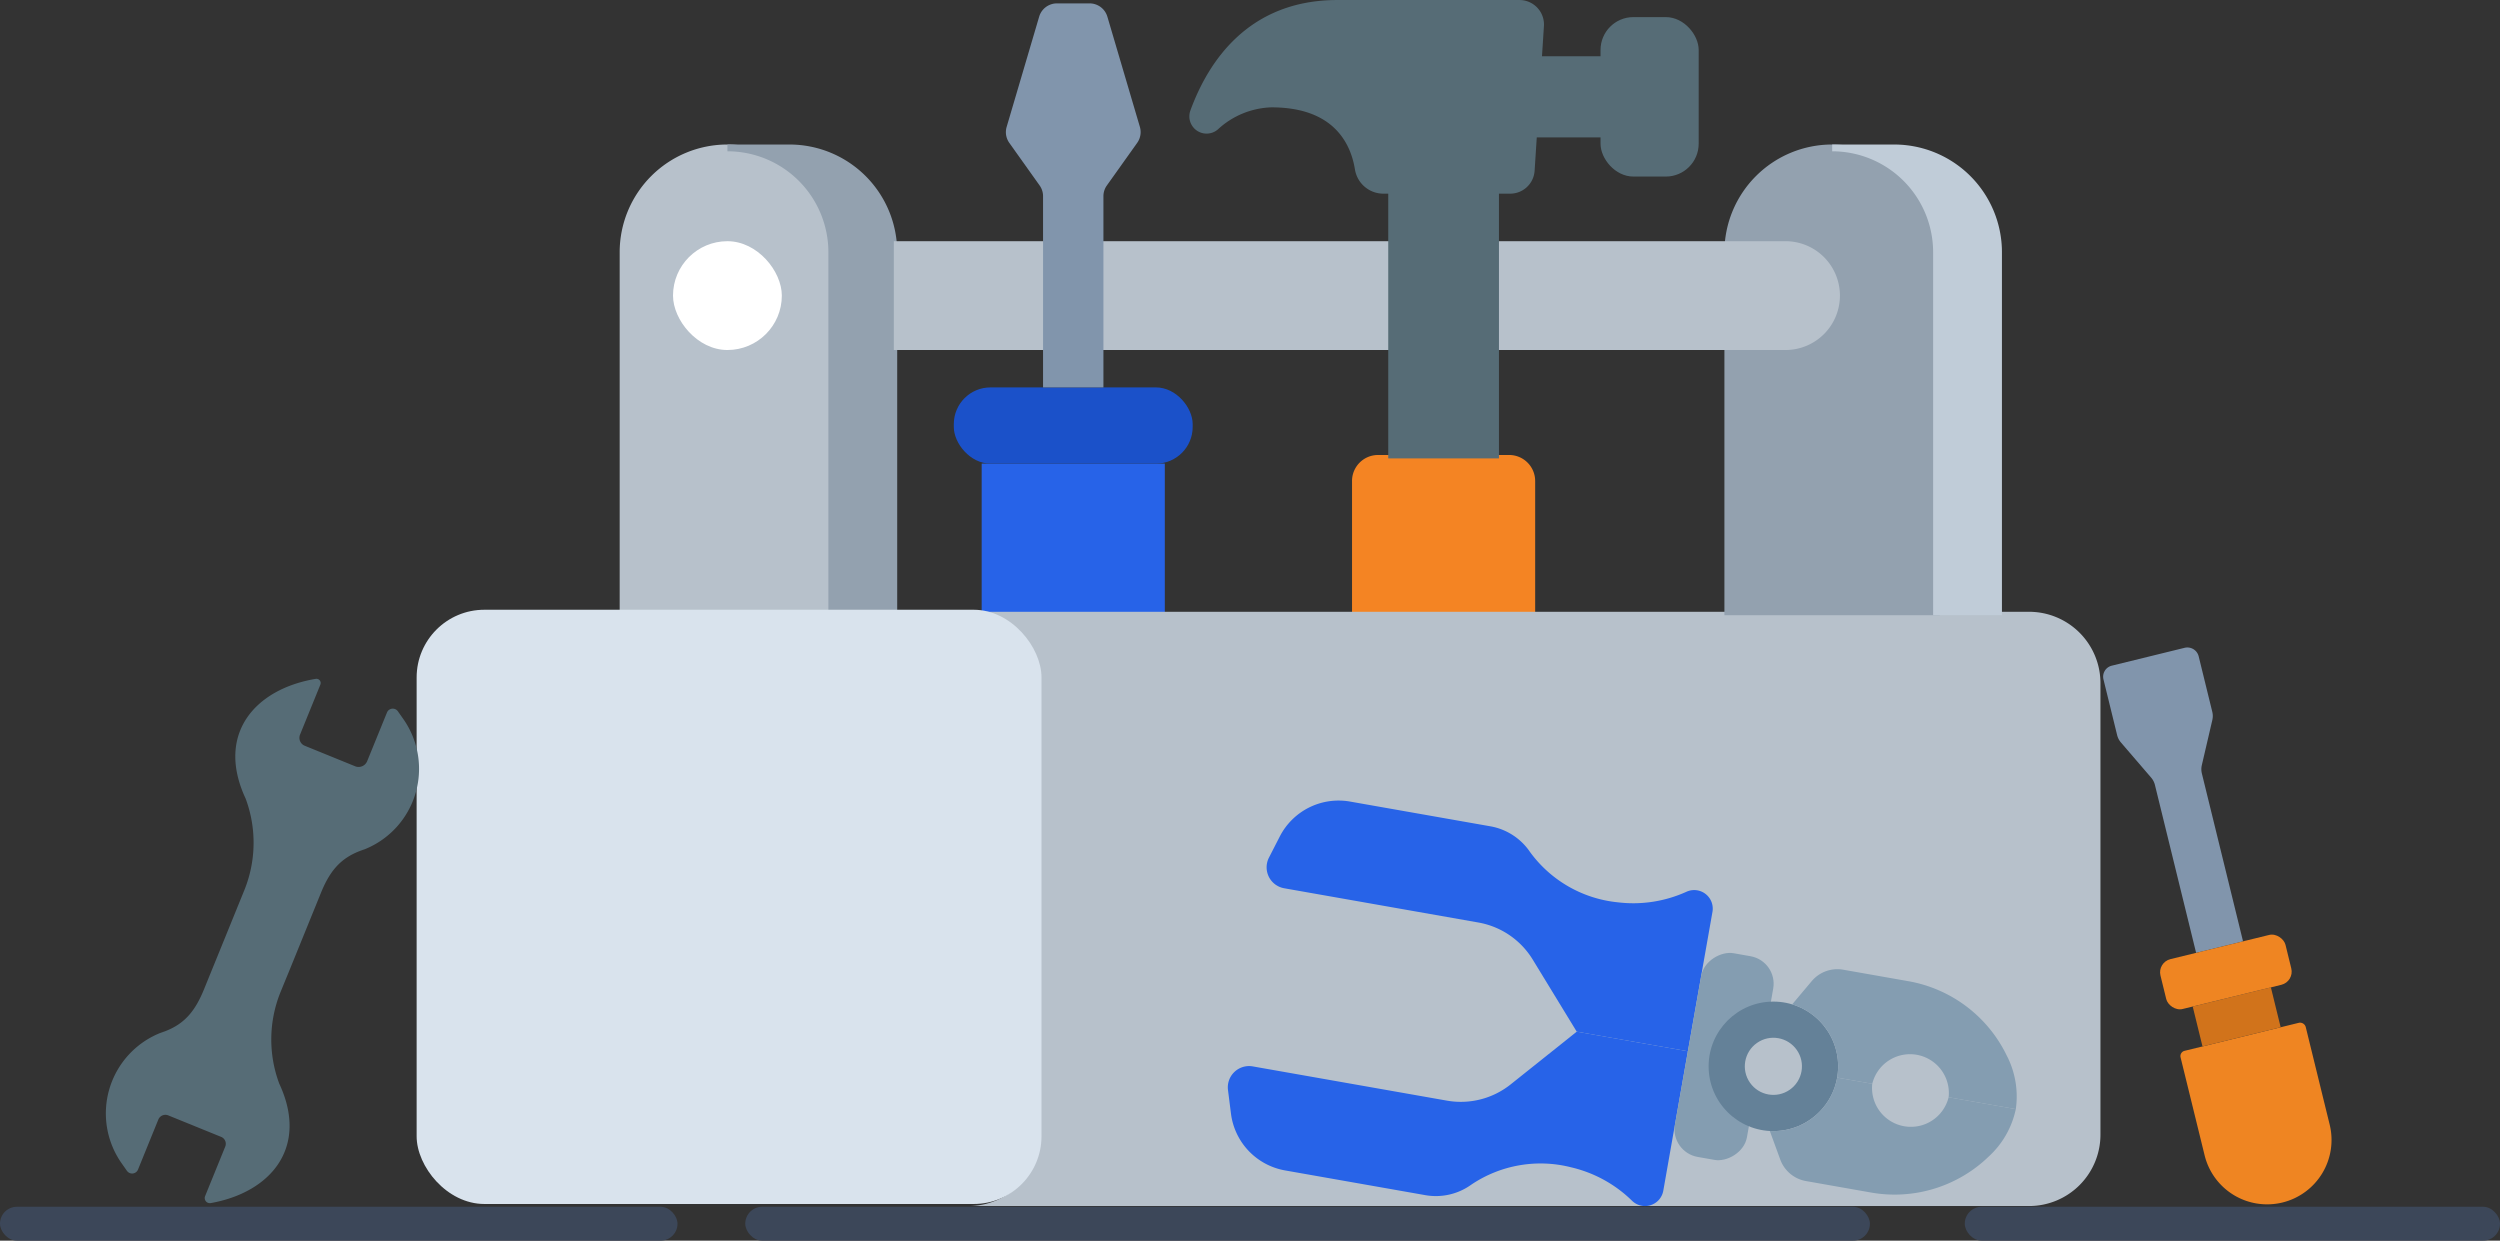 <svg xmlns="http://www.w3.org/2000/svg" width="369" height="183.119" viewBox="0 0 369 183.119"><rect x="0" y="0" width="369" height="183.119" fill="#333333" stroke="none"/><defs><style>.a{fill:#f48423;}.b{fill:#2763e8;}.c,.d{fill:#b7c1cb;}.d{stroke:#b7c1cb;}.d,.e,.f,.j{stroke-miterlimit:10;}.e{fill:#93a1af;stroke:#93a1af;}.f{fill:#c0ccd8;stroke:#c0ccd8;}.g{fill:#fff;}.h{fill:#1b51c9;}.i{fill:#8195ac;}.j,.o{fill:#566c76;}.j{stroke:#566c76;}.k{fill:#9696b2;}.l{fill:#d9e3ed;}.m{fill:#849db1;}.n{fill:#648198;}.p{fill:#ef8522;}.q{fill:#d1731b;}.r{fill:#3c4759;}</style></defs><g transform="translate(-581.005 -940.917)"><path class="a" d="M13.515,0h0A13.515,13.515,0,0,1,27.031,13.515v33.86a3.841,3.841,0,0,1-3.841,3.841H3.841A3.841,3.841,0,0,1,0,47.375V13.515A13.515,13.515,0,0,1,13.515,0Z" transform="translate(807.595 1059.289) rotate(180)"/><path class="b" d="M0,0H27.031a0,0,0,0,1,0,0V36.426A13.515,13.515,0,0,1,13.515,49.941h0A13.515,13.515,0,0,1,0,36.426V0A0,0,0,0,1,0,0Z" transform="translate(725.9 1009.347)"/><path class="c" d="M1006.775,1239.971v66.644a10.534,10.534,0,0,1-10.534,10.533H839.7a10.533,10.533,0,0,0,10.533-10.533v-66.644a10.535,10.535,0,0,0-10.533-10.533H996.242A10.533,10.533,0,0,1,1006.775,1239.971Z" transform="translate(-115.743 -198.221)"/><path class="d" d="M15.4,0h0a15.4,15.4,0,0,1,15.4,15.4V68.472a0,0,0,0,1,0,0H0a0,0,0,0,1,0,0V15.4A15.4,15.4,0,0,1,15.4,0Z" transform="translate(672.969 962.747)"/><path class="e" d="M788.672,1099.393v53.068h-9.157v-53.068a15.4,15.4,0,0,0-15.4-15.4h9.157A15.4,15.4,0,0,1,788.672,1099.393Z" transform="translate(-75.74 -121.244)"/><path class="e" d="M15.4,0h0a15.4,15.4,0,0,1,15.4,15.4V68.472a0,0,0,0,1,0,0H0a0,0,0,0,1,0,0V15.4A15.4,15.4,0,0,1,15.4,0Z" transform="translate(836.028 962.747)"/><path class="f" d="M1135.042,1099.393v53.068h-9.157v-53.068a15.4,15.4,0,0,0-15.4-15.4h9.157A15.4,15.4,0,0,1,1135.042,1099.393Z" transform="translate(-259.051 -121.244)"/><path class="c" d="M0,0H131.616a8.03,8.03,0,0,1,8.03,8.03v0a8.03,8.03,0,0,1-8.03,8.03H0a0,0,0,0,1,0,0V0A0,0,0,0,1,0,0Z" transform="translate(712.932 976.518)"/><rect class="g" width="16.061" height="16.061" rx="8.03" transform="translate(680.342 976.518)"/><rect class="h" width="35.256" height="11.249" rx="5.415" transform="translate(721.787 998.099)"/><path class="i" d="M851.924,1059.271l4.474,6.285a2.732,2.732,0,0,1,.507,1.585v28.222h8.911v-28.222a2.733,2.733,0,0,1,.507-1.585l4.474-6.285a2.733,2.733,0,0,0,.4-2.358l-4.8-16.271a2.733,2.733,0,0,0-2.621-1.96h-4.824a2.733,2.733,0,0,0-2.621,1.96l-4.8,16.271A2.732,2.732,0,0,0,851.924,1059.271Z" transform="translate(-121.945 -97.265)"/><rect class="j" width="15.342" height="39.07" transform="translate(801.751 1008.073) rotate(180)"/><path class="j" d="M910.116,1054.668a2.044,2.044,0,0,0,3.255,2.242,12.7,12.7,0,0,1,8.234-3.384c8.192,0,11.258,4.141,12.381,7.7a13.329,13.329,0,0,1,.445,1.9,3.755,3.755,0,0,0,3.718,3.141h18.7a3.114,3.114,0,0,0,3.107-2.913L961.331,1042a3.114,3.114,0,0,0-3.107-3.314H931.353C918.539,1038.682,912.724,1047.518,910.116,1054.668Z" transform="translate(-152.941 -97.265)"/><rect class="j" width="13.488" height="22.536" rx="4.352" transform="translate(831.231 966.477) rotate(180)"/><path class="k" d="M1016.795,1067.3h10.418v-10.974h-9.675Z" transform="translate(-209.469 -106.603)"/><path class="j" d="M1016.795,1067.3h10.418v-10.974h-9.675Z" transform="translate(-209.469 -106.603)"/><rect class="l" width="92.232" height="87.71" rx="10" transform="translate(642.5 1030.916)"/><path class="b" d="M988.9,1363.976l-16.4-2.892-9.75,7.78a11.788,11.788,0,0,1-9.4,2.4l-28.665-5.054a3.139,3.139,0,0,0-3.66,3.485l.44,3.484a9.754,9.754,0,0,0,7.983,8.384l20.771,3.662a8.948,8.948,0,0,0,6.708-1.554,18.271,18.271,0,0,1,14.741-2.567,19,19,0,0,1,8.984,4.926,2.739,2.739,0,0,0,4.624-1.472Z" transform="translate(-158.769 -267.892)"/><path class="b" d="M995.336,1325.627l-16.4-2.892-6.5-10.646a11.792,11.792,0,0,0-8.015-5.466l-28.665-5.055a3.14,3.14,0,0,1-2.247-4.527l1.6-3.123a9.755,9.755,0,0,1,10.369-5.147l20.771,3.662a8.949,8.949,0,0,1,5.772,3.754A18.272,18.272,0,0,0,985,1303.642a19,19,0,0,0,10.127-1.556,2.739,2.739,0,0,1,3.842,2.964Z" transform="translate(-165.204 -229.543)"/><rect class="m" width="30.523" height="10.79" rx="4.125" transform="matrix(0.174, -0.985, 0.985, 0.174, 827.509, 1110.96)"/><circle class="n" cx="9.557" cy="9.557" r="9.557" transform="translate(833.197 1088.752)"/><circle class="c" cx="4.216" cy="4.216" r="4.216" transform="matrix(0.819, -0.574, 0.574, 0.819, 836.883, 1097.274)"/><path class="m" d="M1110.767,1382.662a5.737,5.737,0,0,1-4.706-6.267l-5.184-.914a9.558,9.558,0,0,1-9.934,7.884l1.539,4.211a4.947,4.947,0,0,0,3.788,3.175l9.521,1.679a19.969,19.969,0,0,0,17.484-5.32,13.122,13.122,0,0,0,3.973-6.979l-9.915-1.749A5.736,5.736,0,0,1,1110.767,1382.662Z" transform="translate(-248.711 -275.511)"/><path class="m" d="M1116.333,1354.127a5.737,5.737,0,0,0-6.566,4.28l-5.184-.914a9.559,9.559,0,0,0-6.638-10.806l2.886-3.431a4.947,4.947,0,0,1,4.646-1.688l9.522,1.679a19.969,19.969,0,0,1,14.61,10.979,13.124,13.124,0,0,1,1.346,7.917l-9.915-1.748A5.736,5.736,0,0,0,1116.333,1354.127Z" transform="translate(-252.416 -257.523)"/><path class="o" d="M440.244,1186.539l-1.228,3.172a18.633,18.633,0,0,0,.025,13.541c4.564,9.351-.984,16.084-9.817,17.806a.754.754,0,0,1-.839-1.014l2.848-7.361a1.1,1.1,0,0,0-.628-1.421l-7.858-3.04a1.128,1.128,0,0,0-1.458.645l-2.872,7.425a.937.937,0,0,1-1.631.214l-.8-1.1a12.794,12.794,0,0,1,5.325-19.306c.267-.114.536-.213.816-.309l-.816.309a8.718,8.718,0,0,0,.816-.309c2.91-1.19,4.38-3.161,5.593-6.3l.135-.35-.135.35.135-.35,2.061-5.326-1.021,2.646,4.5-11.631a18.64,18.64,0,0,0-.025-13.542c-4.6-9.433,1.081-16.2,10.047-17.85a.624.624,0,0,1,.694.839l-2.875,7.431a1.26,1.26,0,0,0,.721,1.63l7.487,2.9a1.363,1.363,0,0,0,1.763-.78l2.8-7.227a.924.924,0,0,1,1.608-.211l.816,1.12a12.794,12.794,0,0,1-5.326,19.305c-.267.114-.535.214-.815.31l.815-.31c-.285.094-.553.194-.815.31-2.91,1.19-4.381,3.161-5.594,6.3l-.135.35.135-.35-.135.35-5.333,13.784" transform="matrix(1, 0.017, -0.017, 1, 203.634, -109.861)"/><g transform="translate(461.702 -325.679)"><path class="p" d="M473.1,1526.18h0a9.5,9.5,0,0,1-11.494-6.966l-3.545-14.45a.8.8,0,0,1,.588-.97l16.834-4.129a.872.872,0,0,1,1.055.639l3.528,14.382A9.5,9.5,0,0,1,473.1,1526.18Z" transform="translate(-16.903 -82.096)"/><rect class="q" width="11.88" height="6.063" transform="translate(442.947 1415.161) rotate(-13.782)"/><path class="i" d="M443.828,1363.473l2.006,8.179a2.626,2.626,0,0,1,.008,1.221l-1.551,6.666a2.632,2.632,0,0,0,.007,1.221l6.078,24.777-6.926,1.7-6.078-24.777a2.625,2.625,0,0,0-.559-1.086l-4.462-5.19a2.629,2.629,0,0,1-.559-1.087l-2.017-8.223a1.673,1.673,0,0,1,1.227-2.024l10.746-2.636A1.719,1.719,0,0,1,443.828,1363.473Z" transform="translate(0)"/><rect class="p" width="19.007" height="7.578" rx="2" transform="matrix(0.971, -0.238, 0.238, 0.971, 437.713, 1408.642)"/></g><rect class="r" width="166" height="5" rx="2.5" transform="translate(691.005 1119.035)"/><rect class="r" width="100" height="5" rx="2.5" transform="translate(581.005 1119.035)"/><rect class="r" width="79" height="5" rx="2.5" transform="translate(871.005 1119.035)"/></g></svg>